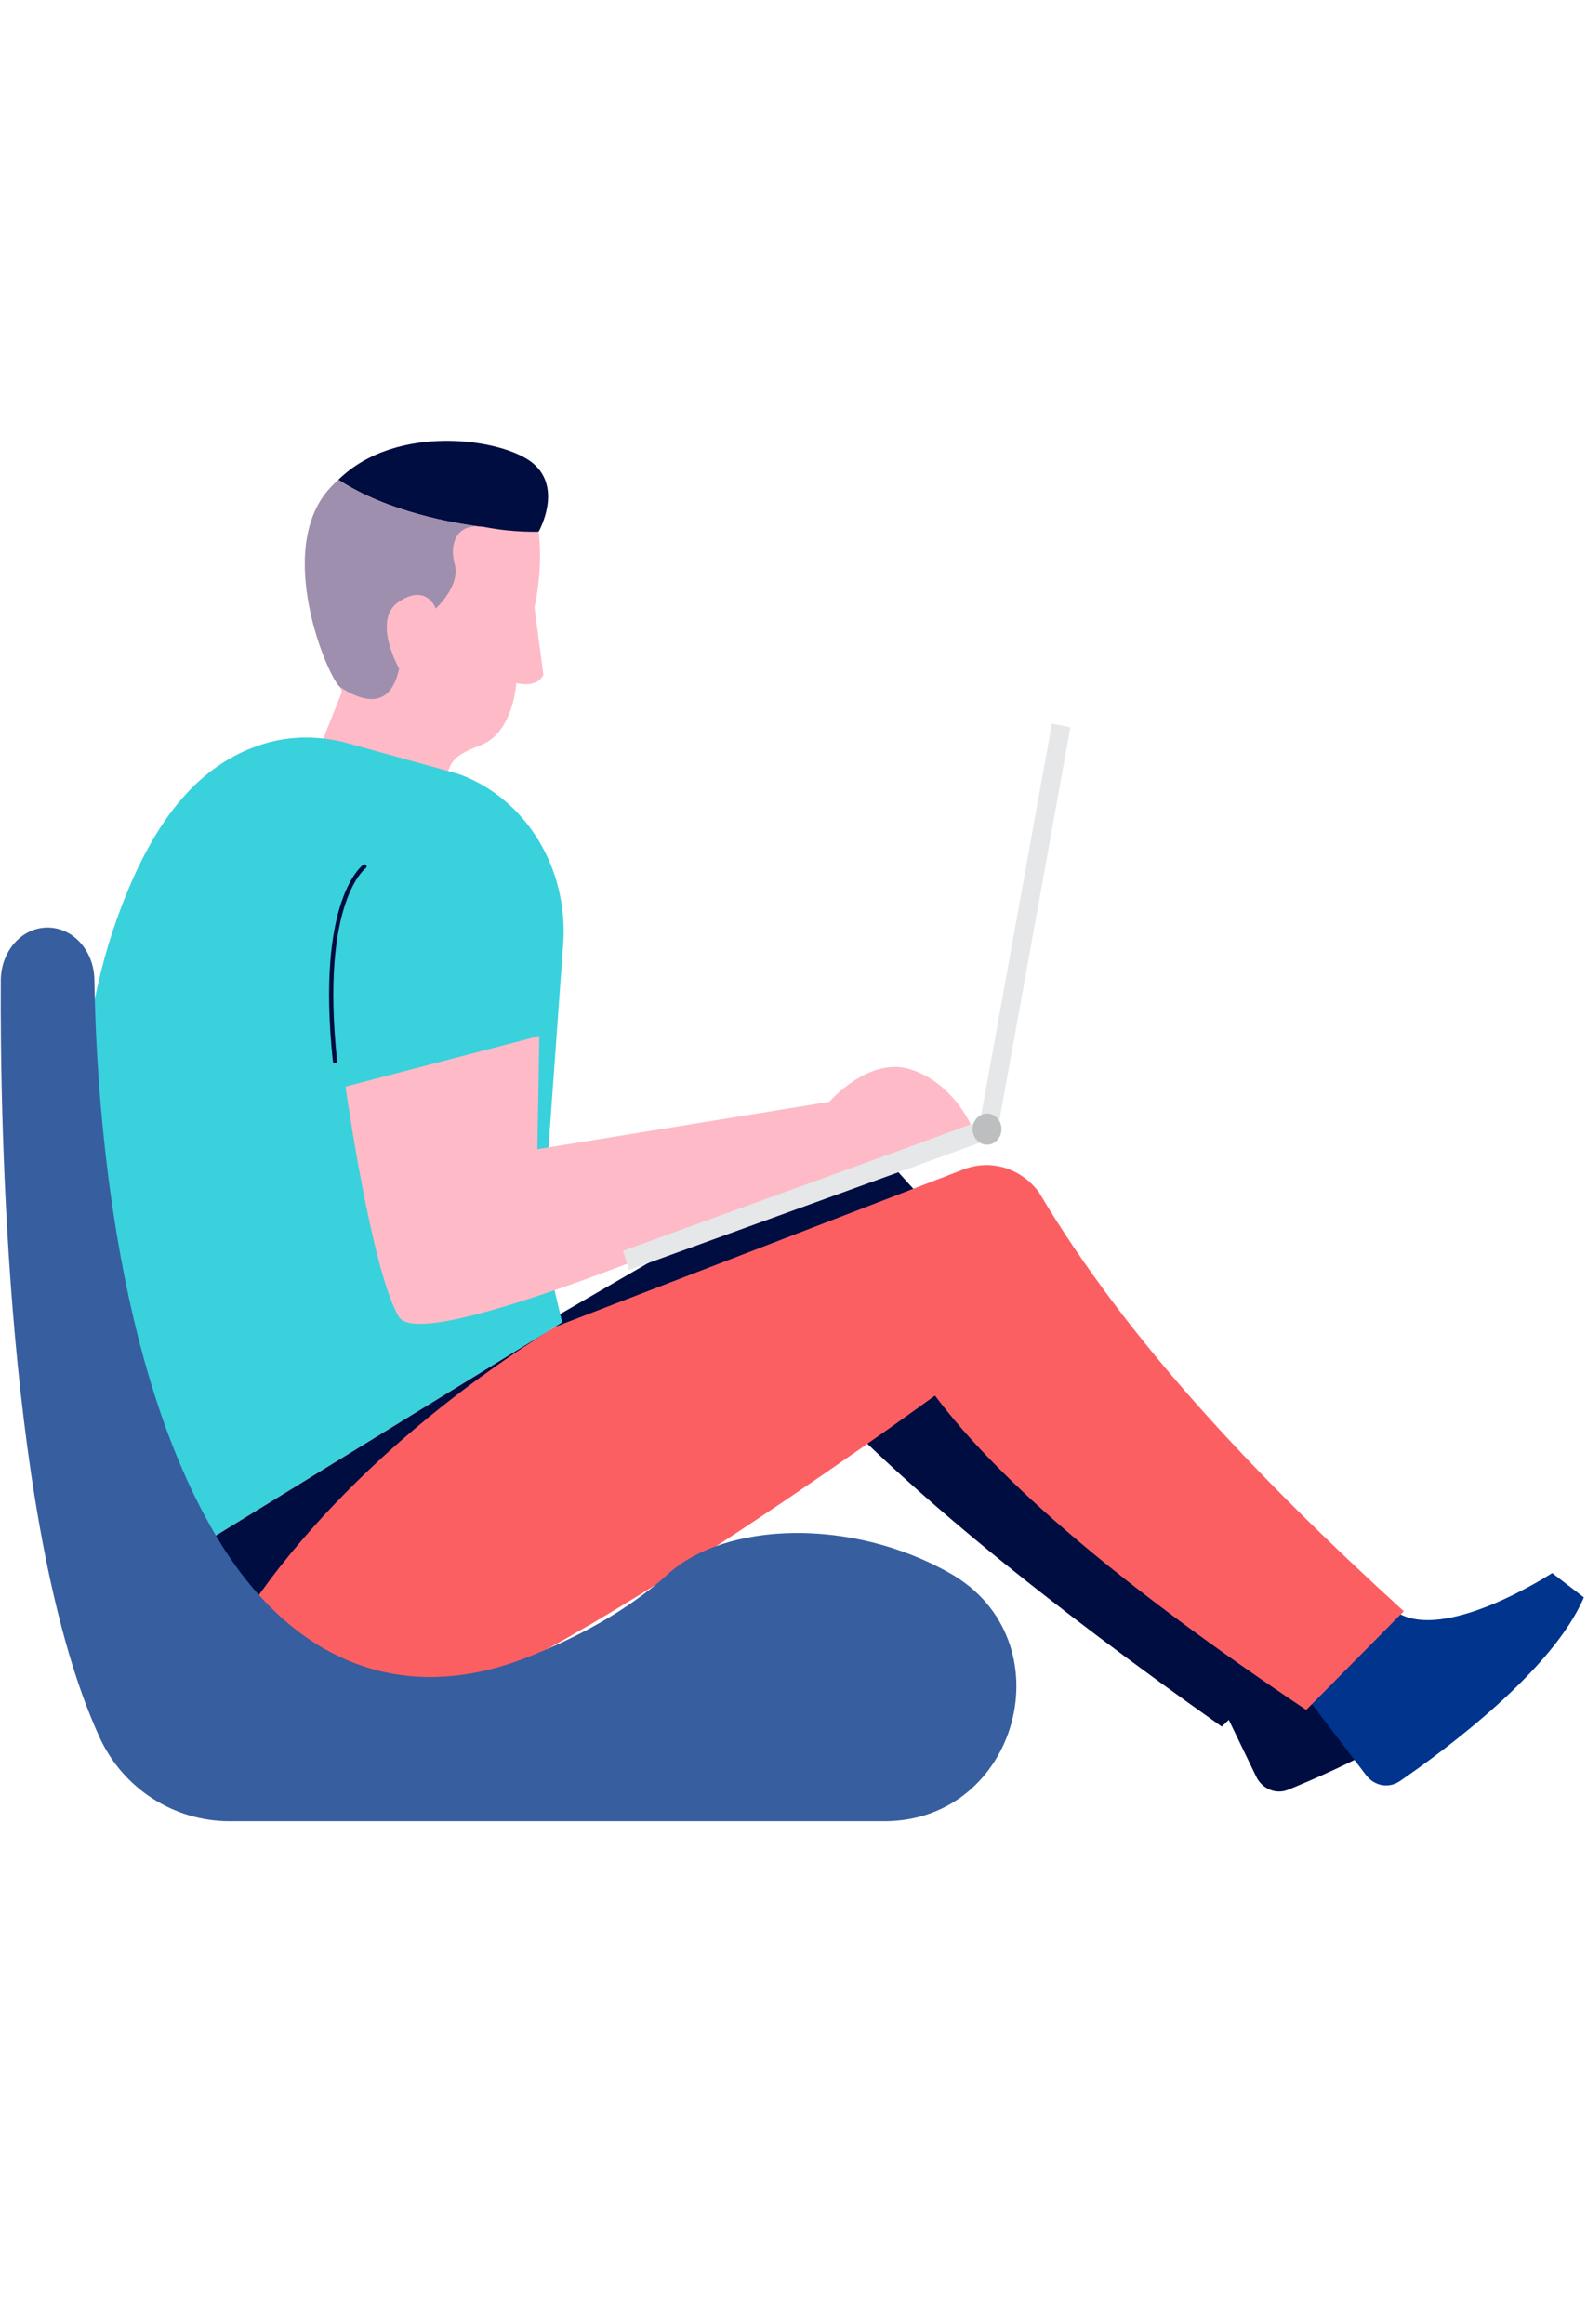 <svg width="579" height="848" viewBox="0 0 579 848" fill="none" xmlns="http://www.w3.org/2000/svg">
<path d="M442.919 616.29L458.297 648.151C460.461 652.671 465.515 654.772 469.922 652.981C487.968 645.661 532.297 625.873 548.322 602.342L538.724 591.051C538.724 591.051 494.754 607.799 480.024 591.982L442.919 616.29Z" fill="#000D41"/>
<path d="M204.385 479.412L301.634 423.011C310.513 417.87 321.485 419.971 328.2 428.152L480.39 597.045L445.731 629.921C383.572 585.981 330.945 543.916 295.136 505.123L178.18 555.058L204.385 479.412Z" fill="#000D41"/>
<path d="M116.956 271.958L124.756 252.403C124.756 252.403 106.344 202.546 120.853 186.884C135.367 171.228 172.184 163.126 186.555 173.957C203.228 186.496 195.002 221.629 195.002 221.629L198.246 246.247C195.722 251.31 188.36 249.209 188.36 249.209C188.36 249.209 187.346 267.283 175.362 271.88C163.377 276.478 162.586 279.045 162.586 293.692C162.586 308.339 112.987 303.586 116.956 271.958Z" fill="#FEBAC7"/>
<path d="M167.346 282.395C191.753 291.196 207.491 316.752 205.47 344.487L197.742 451.599L205.104 482.451L75.948 561.99L46.781 490.476C25.989 439.604 24.761 381.644 44.473 330.306C44.905 329.213 45.336 328.127 45.774 327.034C57.033 299.066 72.339 278.89 95.876 271.492C105.985 268.298 116.74 268.376 126.92 271.176L167.346 282.395Z" fill="#39D1DC"/>
<path d="M196.441 378.372L126.417 396.679C126.417 396.679 135.799 463.362 145.763 480.194C155.727 497.021 319.537 422.778 319.537 422.778L353.686 410.077C353.686 410.077 347.043 395.12 332.025 390.445C317.013 385.692 302.714 402.292 302.714 402.292L195.722 419.661L196.441 378.372Z" fill="#FEBAC7" stroke="#FEBAC7" stroke-width="0.651" stroke-miterlimit="10"/>
<path d="M477.284 619.95L498.435 647.685C501.469 651.656 506.739 652.593 510.78 649.787C527.099 638.567 566.59 609.358 577.849 582.793L566.302 573.908C566.302 573.908 526.445 600.007 509.047 587.856L477.284 619.95Z" fill="#00348D"/>
<path d="M75.948 561.99C75.948 561.99 106.416 612.235 137.604 623.688C168.791 635.14 341.125 509.171 341.125 509.171C364.945 541.032 409.927 579.204 476.559 623.843L512.153 587.856C459.088 539.474 411.366 489.461 378.956 434.851C372.385 426.128 361.479 422.855 351.665 426.593L202.724 484.01L75.948 561.99Z" fill="#FC5F62"/>
<path d="M202.652 484.01L75.948 561.99C75.948 561.99 82.303 572.505 92.267 585.05C105.913 565.107 139.408 523.43 202.652 484.01Z" fill="#000D41"/>
<path d="M227.281 456.339L359.219 408.467L361.401 415.484L229.469 463.356L227.281 456.339Z" fill="#E6E7E8"/>
<path d="M390.52 265.394L363.889 412.813L357.157 411.397L383.788 263.978L390.52 265.394Z" fill="#E6E7E8"/>
<path d="M365.382 411.946C365.382 412.703 365.244 413.427 364.981 414.126C364.711 414.824 364.333 415.438 363.835 415.968C363.344 416.505 362.774 416.913 362.127 417.204C361.479 417.488 360.808 417.637 360.112 417.637C359.411 417.637 358.739 417.488 358.092 417.204C357.45 416.913 356.875 416.505 356.383 415.968C355.892 415.438 355.508 414.824 355.238 414.126C354.974 413.427 354.843 412.703 354.843 411.946C354.843 411.196 354.974 410.472 355.238 409.774C355.508 409.075 355.892 408.461 356.383 407.924C356.875 407.394 357.45 406.98 358.092 406.695C358.739 406.404 359.411 406.262 360.112 406.262C360.808 406.262 361.479 406.404 362.127 406.695C362.774 406.98 363.344 407.394 363.835 407.924C364.333 408.461 364.711 409.075 364.981 409.774C365.244 410.472 365.382 411.196 365.382 411.946Z" fill="#BCBEC0"/>
<path d="M194.493 169.049C183.809 160.009 144.606 154.169 123.455 175.044C123.886 174.578 123.455 175.044 123.455 175.044C141.716 186.961 166.267 190.938 174.427 192.031C174.133 192.031 173.917 192.031 173.629 192.031C174.714 192.031 175.866 192.109 177.166 192.342C187.562 194.366 196.513 193.978 196.513 193.978C196.513 193.978 205.47 178.316 194.493 169.049Z" fill="#000D41"/>
<path d="M145.619 243.912C145.619 243.912 135.439 226.071 145.619 219.449C155.799 212.828 158.977 222.023 158.977 222.023C158.977 222.023 168.072 213.688 165.907 205.896C163.953 198.886 166.195 191.792 174.349 192.031C166.195 190.938 141.644 186.961 123.383 175.044C122.37 175.981 121.434 176.912 120.493 177.928C99.558 200.522 119.918 247.961 124.174 250.767C128.509 253.496 141.866 261.754 145.619 243.912Z" fill="#9E8FAE"/>
<path d="M132.981 316.125C132.981 316.125 115.943 328.204 122.226 387.173" stroke="#000D41" stroke-width="1.552" stroke-miterlimit="10" stroke-linecap="round"/>
<path d="M34.437 357.491C35.084 399.02 40.864 498.967 80.499 563.083C106.92 605.769 146.555 622.989 192.904 604.45C210.23 597.511 228.93 587.779 243.588 574.374C264.596 555.213 310.513 553.5 346.611 573.986C389.423 598.293 371.731 664.434 322.642 664.434H83.748C63.316 664.434 44.761 652.438 36.242 633.659C2.452 559.578 5.33462e-06 410.627 0.288 357.653C0.36 346.977 7.944 338.408 17.326 338.408C26.715 338.408 34.293 346.899 34.437 357.491Z" fill="#375E9F"/>
</svg>
